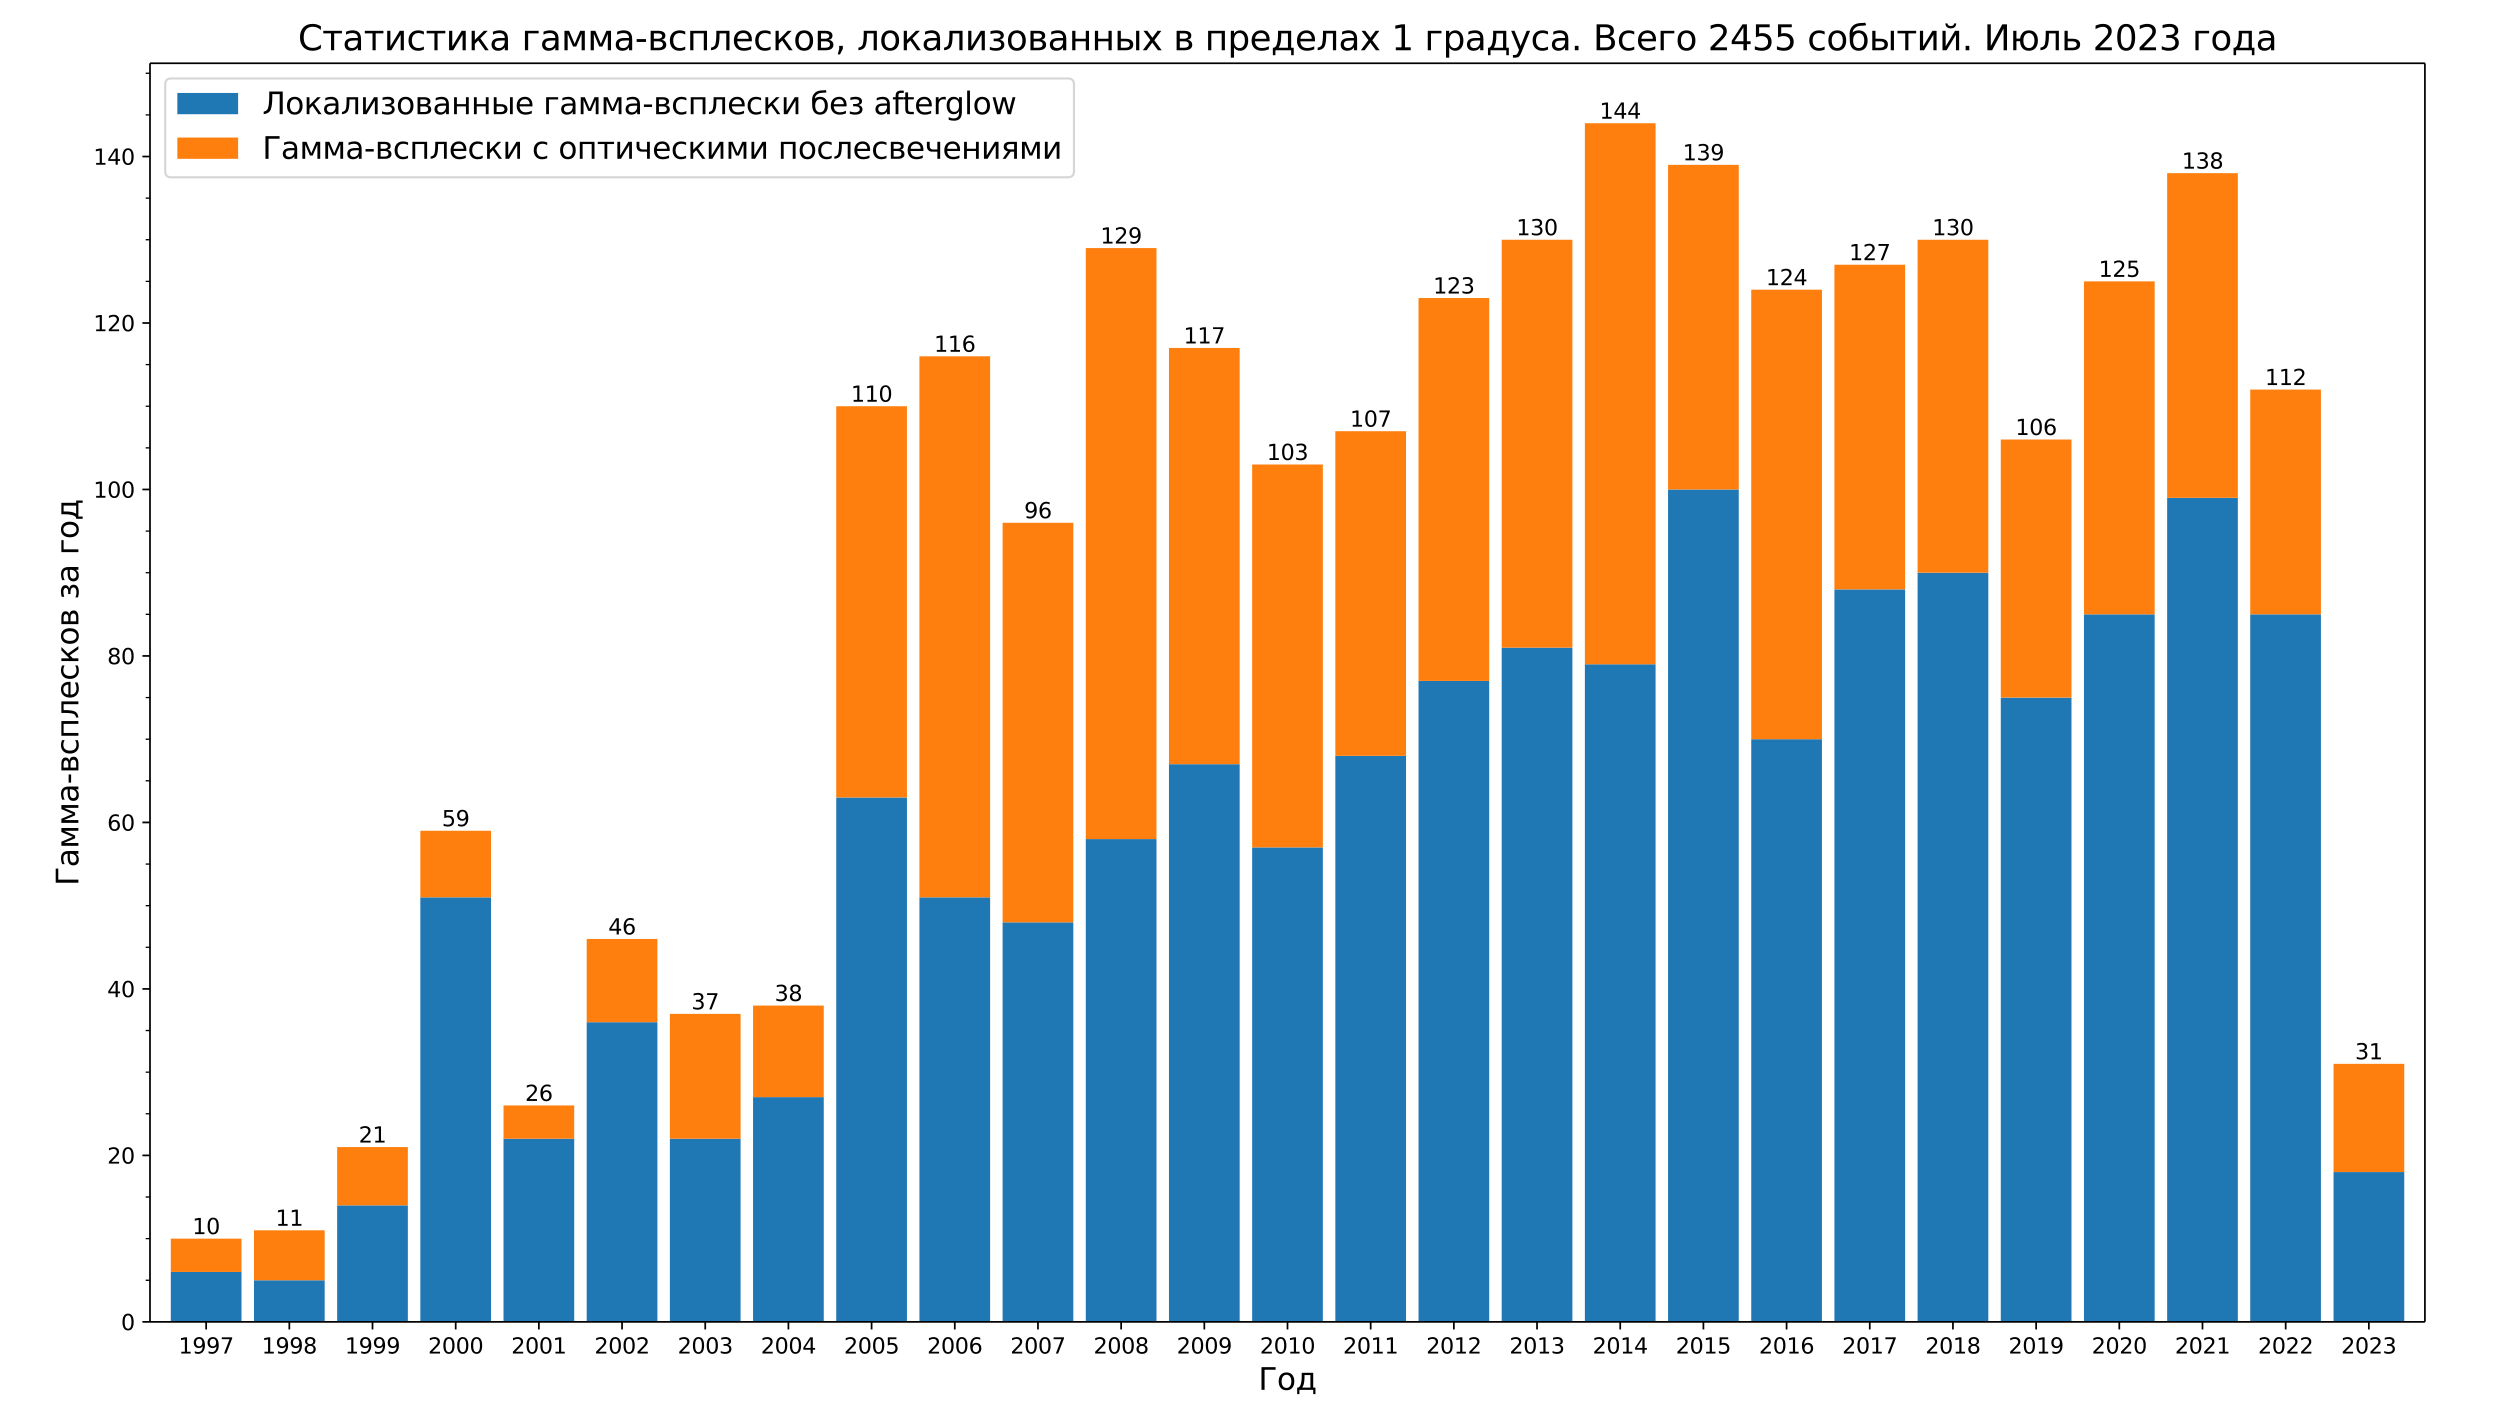 <?xml version="1.0" encoding="UTF-8"?>
<!DOCTYPE svg  PUBLIC '-//W3C//DTD SVG 1.1//EN'  'http://www.w3.org/Graphics/SVG/1.1/DTD/svg11.dtd'>
<svg width="1152pt" height="648pt" version="1.1" viewBox="0 0 1152 648" xmlns="http://www.w3.org/2000/svg" xmlns:xlink="http://www.w3.org/1999/xlink"><defs><style type="text/css">*{stroke-linejoin: round; stroke-linecap: butt}</style></defs><path d="m0 648h1152v-648h-1152z" fill="#fff"/><path d="m69.12 609.12h1048.3v-579.96h-1048.3z" fill="#fff"/><path d="m78.702 609.12h32.58v-23.014h-32.58z" clip-path="url(#a)" fill="#1f77b4"/><path d="m117.03 609.12h32.58v-19.179h-32.58z" clip-path="url(#a)" fill="#1f77b4"/><path d="m155.36 609.12h32.58v-53.7h-32.58z" clip-path="url(#a)" fill="#1f77b4"/><path d="m193.69 609.12h32.58v-195.62h-32.58z" clip-path="url(#a)" fill="#1f77b4"/><path d="m232.02 609.12h32.58v-84.386h-32.58z" clip-path="url(#a)" fill="#1f77b4"/><path d="m270.35 609.12h32.58v-138.09h-32.58z" clip-path="url(#a)" fill="#1f77b4"/><path d="m308.68 609.12h32.58v-84.386h-32.58z" clip-path="url(#a)" fill="#1f77b4"/><path d="m347.01 609.12h32.58v-103.56h-32.58z" clip-path="url(#a)" fill="#1f77b4"/><path d="m385.34 609.12h32.58v-241.65h-32.58z" clip-path="url(#a)" fill="#1f77b4"/><path d="m423.67 609.12h32.58v-195.62h-32.58z" clip-path="url(#a)" fill="#1f77b4"/><path d="m462 609.12h32.58v-184.11h-32.58z" clip-path="url(#a)" fill="#1f77b4"/><path d="m500.33 609.12h32.58v-222.47h-32.58z" clip-path="url(#a)" fill="#1f77b4"/><path d="m538.66 609.12h32.58v-256.99h-32.58z" clip-path="url(#a)" fill="#1f77b4"/><path d="m576.99 609.12h32.58v-218.64h-32.58z" clip-path="url(#a)" fill="#1f77b4"/><path d="m615.32 609.12h32.58v-260.83h-32.58z" clip-path="url(#a)" fill="#1f77b4"/><path d="m653.65 609.12h32.58v-295.35h-32.58z" clip-path="url(#a)" fill="#1f77b4"/><path d="m691.98 609.12h32.58v-310.69h-32.58z" clip-path="url(#a)" fill="#1f77b4"/><path d="m730.31 609.12h32.58v-303.02h-32.58z" clip-path="url(#a)" fill="#1f77b4"/><path d="m768.64 609.12h32.58v-383.57h-32.58z" clip-path="url(#a)" fill="#1f77b4"/><path d="m806.97 609.12h32.58v-268.5h-32.58z" clip-path="url(#a)" fill="#1f77b4"/><path d="m845.3 609.12h32.58v-337.54h-32.58z" clip-path="url(#a)" fill="#1f77b4"/><path d="m883.63 609.12h32.58v-345.21h-32.58z" clip-path="url(#a)" fill="#1f77b4"/><path d="m921.96 609.12h32.58v-287.68h-32.58z" clip-path="url(#a)" fill="#1f77b4"/><path d="m960.29 609.12h32.58v-326.04h-32.58z" clip-path="url(#a)" fill="#1f77b4"/><path d="m998.62 609.12h32.58v-379.74h-32.58z" clip-path="url(#a)" fill="#1f77b4"/><path d="m1036.9 609.12h32.58v-326.04h-32.58z" clip-path="url(#a)" fill="#1f77b4"/><path d="m1075.3 609.12h32.58v-69.043h-32.58z" clip-path="url(#a)" fill="#1f77b4"/><path d="m78.702 586.11h32.58v-15.343h-32.58z" clip-path="url(#a)" fill="#ff7f0e"/><path d="m117.03 589.94h32.58v-23.014h-32.58z" clip-path="url(#a)" fill="#ff7f0e"/><path d="m155.36 555.42h32.58v-26.85h-32.58z" clip-path="url(#a)" fill="#ff7f0e"/><path d="m193.69 413.5h32.58v-30.686h-32.58z" clip-path="url(#a)" fill="#ff7f0e"/><path d="m232.02 524.73h32.58v-15.343h-32.58z" clip-path="url(#a)" fill="#ff7f0e"/><path d="m270.35 471.03h32.58v-38.357h-32.58z" clip-path="url(#a)" fill="#ff7f0e"/><path d="m308.68 524.73h32.58v-57.536h-32.58z" clip-path="url(#a)" fill="#ff7f0e"/><path d="m347.01 505.56h32.58v-42.193h-32.58z" clip-path="url(#a)" fill="#ff7f0e"/><path d="m385.34 367.47h32.58v-180.28h-32.58z" clip-path="url(#a)" fill="#ff7f0e"/><path d="m423.67 413.5h32.58v-249.32h-32.58z" clip-path="url(#a)" fill="#ff7f0e"/><path d="m462 425.01h32.58v-184.11h-32.58z" clip-path="url(#a)" fill="#ff7f0e"/><path d="m500.33 386.65h32.58v-272.34h-32.58z" clip-path="url(#a)" fill="#ff7f0e"/><path d="m538.66 352.13h32.58v-191.79h-32.58z" clip-path="url(#a)" fill="#ff7f0e"/><path d="m576.99 390.48h32.58v-176.44h-32.58z" clip-path="url(#a)" fill="#ff7f0e"/><path d="m615.32 348.29h32.58v-149.59h-32.58z" clip-path="url(#a)" fill="#ff7f0e"/><path d="m653.65 313.77h32.58v-176.44h-32.58z" clip-path="url(#a)" fill="#ff7f0e"/><path d="m691.98 298.43h32.58v-187.95h-32.58z" clip-path="url(#a)" fill="#ff7f0e"/><path d="m730.31 306.1h32.58v-249.32h-32.58z" clip-path="url(#a)" fill="#ff7f0e"/><path d="m768.64 225.55h32.58v-149.59h-32.58z" clip-path="url(#a)" fill="#ff7f0e"/><path d="m806.97 340.62h32.58v-207.13h-32.58z" clip-path="url(#a)" fill="#ff7f0e"/><path d="m845.3 271.58h32.58v-149.59h-32.58z" clip-path="url(#a)" fill="#ff7f0e"/><path d="m883.63 263.91h32.58v-153.43h-32.58z" clip-path="url(#a)" fill="#ff7f0e"/><path d="m921.96 321.44h32.58v-118.91h-32.58z" clip-path="url(#a)" fill="#ff7f0e"/><path d="m960.29 283.08h32.58v-153.43h-32.58z" clip-path="url(#a)" fill="#ff7f0e"/><path d="m998.62 229.38h32.58v-149.59h-32.58z" clip-path="url(#a)" fill="#ff7f0e"/><path d="m1036.9 283.08h32.58v-103.56h-32.58z" clip-path="url(#a)" fill="#ff7f0e"/><path d="m1075.3 540.08h32.58v-49.864h-32.58z" clip-path="url(#a)" fill="#ff7f0e"/><defs><path id="e" d="m0 0v3.5" stroke="#000" stroke-width=".8"/></defs><use x="94.993" y="609.12" stroke="#000000" stroke-width=".8" xlink:href="#e"/><g transform="translate(82.268 623.72) scale(.1 -.1)"><defs><path id="c" transform="scale(.016)" d="m794 531h1031v3560l-1122-225v575l1116 225h631v-4135h1031v-531h-2687v531z"/><path id="k" transform="scale(.016)" d="m703 97v575q238-113 481-172 244-59 479-59 625 0 954 420 330 420 377 1277-181-269-460-413-278-144-615-144-700 0-1108 423-408 424-408 1159 0 718 425 1152 425 435 1131 435 810 0 1236-621 427-620 427-1801 0-1103-524-1761-523-658-1407-658-238 0-482 47-243 47-506 141zm1256 1978q425 0 673 290 249 291 249 798 0 503-249 795-248 292-673 292t-673-292-248-795q0-507 248-798 248-290 673-290z"/><path id="v" transform="scale(.016)" d="m525 4666h3e3v-269l-1694-4397h-659l1594 4134h-2241v532z"/></defs><use xlink:href="#c"/><use x="63.623" xlink:href="#k"/><use x="127.246" xlink:href="#k"/><use x="190.869" xlink:href="#v"/></g><use x="133.322" y="609.12" stroke="#000000" stroke-width=".8" xlink:href="#e"/><g transform="translate(120.6 623.72) scale(.1 -.1)"><defs><path id="x" transform="scale(.016)" d="m2034 2216q-450 0-708-241-257-241-257-662 0-422 257-663 258-241 708-241t709 242q260 243 260 662 0 421-258 662-257 241-711 241zm-631 268q-406 100-633 378-226 279-226 679 0 559 398 884 399 325 1092 325 697 0 1094-325t397-884q0-400-227-679-226-278-629-378 456-106 710-416 255-309 255-755 0-679-414-1042-414-362-1186-362-771 0-1186 362-414 363-414 1042 0 446 256 755 257 310 713 416zm-231 997q0-362 226-565 227-203 636-203 407 0 636 203 230 203 230 565 0 363-230 566-229 203-636 203-409 0-636-203-226-203-226-566z"/></defs><use xlink:href="#c"/><use x="63.623" xlink:href="#k"/><use x="127.246" xlink:href="#k"/><use x="190.869" xlink:href="#x"/></g><use x="171.652" y="609.12" stroke="#000000" stroke-width=".8" xlink:href="#e"/><g transform="translate(158.93 623.72) scale(.1 -.1)"><use xlink:href="#c"/><use x="63.623" xlink:href="#k"/><use x="127.246" xlink:href="#k"/><use x="190.869" xlink:href="#k"/></g><use x="209.982" y="609.12" stroke="#000000" stroke-width=".8" xlink:href="#e"/><g transform="translate(197.26 623.72) scale(.1 -.1)"><defs><path id="d" transform="scale(.016)" d="m1228 531h2203v-531h-2962v531q359 372 979 998 621 627 780 809 303 340 423 576 121 236 121 464 0 372-261 606-261 235-680 235-297 0-627-103-329-103-704-313v638q381 153 712 231 332 78 607 78 725 0 1156-363 431-362 431-968 0-288-108-546-107-257-392-607-78-91-497-524-418-433-1181-1211z"/><path id="b" transform="scale(.016)" d="m2034 4250q-487 0-733-480-245-479-245-1442 0-959 245-1439 246-480 733-480 491 0 736 480 246 480 246 1439 0 963-246 1442-245 480-736 480zm0 500q785 0 1199-621 414-620 414-1801 0-1178-414-1799-414-620-1199-620-784 0-1198 620-414 621-414 1799 0 1181 414 1801 414 621 1198 621z"/></defs><use xlink:href="#d"/><use x="63.623" xlink:href="#b"/><use x="127.246" xlink:href="#b"/><use x="190.869" xlink:href="#b"/></g><use x="248.312" y="609.12" stroke="#000000" stroke-width=".8" xlink:href="#e"/><g transform="translate(235.59 623.72) scale(.1 -.1)"><use xlink:href="#d"/><use x="63.623" xlink:href="#b"/><use x="127.246" xlink:href="#b"/><use x="190.869" xlink:href="#c"/></g><use x="286.642" y="609.12" stroke="#000000" stroke-width=".8" xlink:href="#e"/><g transform="translate(273.92 623.72) scale(.1 -.1)"><use xlink:href="#d"/><use x="63.623" xlink:href="#b"/><use x="127.246" xlink:href="#b"/><use x="190.869" xlink:href="#d"/></g><use x="324.971" y="609.12" stroke="#000000" stroke-width=".8" xlink:href="#e"/><g transform="translate(312.25 623.72) scale(.1 -.1)"><defs><path id="l" transform="scale(.016)" d="m2597 2516q453-97 707-404 255-306 255-756 0-690-475-1069-475-378-1350-378-293 0-604 58t-642 174v609q262-153 574-231 313-78 654-78 593 0 904 234t311 681q0 413-289 645-289 233-804 233h-544v519h569q465 0 712 186t247 536q0 359-255 551-254 193-729 193-260 0-557-57-297-56-653-174v562q360 100 674 150t592 50q719 0 1137-327 419-326 419-882 0-388-222-655t-631-370z"/></defs><use xlink:href="#d"/><use x="63.623" xlink:href="#b"/><use x="127.246" xlink:href="#b"/><use x="190.869" xlink:href="#l"/></g><use x="363.301" y="609.12" stroke="#000000" stroke-width=".8" xlink:href="#e"/><g transform="translate(350.58 623.72) scale(.1 -.1)"><defs><path id="q" transform="scale(.016)" d="m2419 4116-1594-2491h1594v2491zm-166 550h794v-3041h666v-525h-666v-1100h-628v1100h-2106v609l1940 2957z"/></defs><use xlink:href="#d"/><use x="63.623" xlink:href="#b"/><use x="127.246" xlink:href="#b"/><use x="190.869" xlink:href="#q"/></g><use x="401.631" y="609.12" stroke="#000000" stroke-width=".8" xlink:href="#e"/><g transform="translate(388.91 623.72) scale(.1 -.1)"><defs><path id="y" transform="scale(.016)" d="m691 4666h2478v-532h-1900v-1143q137 47 274 70 138 23 276 23 781 0 1237-428 457-428 457-1159 0-753-469-1171-469-417-1322-417-294 0-599 50-304 50-629 150v635q281-153 581-228t634-75q541 0 856 284 316 284 316 772 0 487-316 771-315 285-856 285-253 0-505-56-251-56-513-175v2344z"/></defs><use xlink:href="#d"/><use x="63.623" xlink:href="#b"/><use x="127.246" xlink:href="#b"/><use x="190.869" xlink:href="#y"/></g><use x="439.961" y="609.12" stroke="#000000" stroke-width=".8" xlink:href="#e"/><g transform="translate(427.24 623.72) scale(.1 -.1)"><defs><path id="t" transform="scale(.016)" d="m2113 2584q-425 0-674-291-248-290-248-796 0-503 248-796 249-292 674-292t673 292q248 293 248 796 0 506-248 796-248 291-673 291zm1253 1979v-575q-238 112-480 171-242 60-480 60-625 0-955-422-329-422-376-1275 184 272 462 417 279 145 613 145 703 0 1111-427 408-426 408-1160 0-719-425-1154-425-434-1131-434-810 0-1238 620-428 621-428 1799 0 1106 525 1764t1409 658q238 0 480-47t505-140z"/></defs><use xlink:href="#d"/><use x="63.623" xlink:href="#b"/><use x="127.246" xlink:href="#b"/><use x="190.869" xlink:href="#t"/></g><use x="478.291" y="609.12" stroke="#000000" stroke-width=".8" xlink:href="#e"/><g transform="translate(465.57 623.72) scale(.1 -.1)"><use xlink:href="#d"/><use x="63.623" xlink:href="#b"/><use x="127.246" xlink:href="#b"/><use x="190.869" xlink:href="#v"/></g><use x="516.62" y="609.12" stroke="#000000" stroke-width=".8" xlink:href="#e"/><g transform="translate(503.9 623.72) scale(.1 -.1)"><use xlink:href="#d"/><use x="63.623" xlink:href="#b"/><use x="127.246" xlink:href="#b"/><use x="190.869" xlink:href="#x"/></g><use x="554.95" y="609.12" stroke="#000000" stroke-width=".8" xlink:href="#e"/><g transform="translate(542.23 623.72) scale(.1 -.1)"><use xlink:href="#d"/><use x="63.623" xlink:href="#b"/><use x="127.246" xlink:href="#b"/><use x="190.869" xlink:href="#k"/></g><use x="593.28" y="609.12" stroke="#000000" stroke-width=".8" xlink:href="#e"/><g transform="translate(580.56 623.72) scale(.1 -.1)"><use xlink:href="#d"/><use x="63.623" xlink:href="#b"/><use x="127.246" xlink:href="#c"/><use x="190.869" xlink:href="#b"/></g><use x="631.61" y="609.12" stroke="#000000" stroke-width=".8" xlink:href="#e"/><g transform="translate(618.88 623.72) scale(.1 -.1)"><use xlink:href="#d"/><use x="63.623" xlink:href="#b"/><use x="127.246" xlink:href="#c"/><use x="190.869" xlink:href="#c"/></g><use x="669.94" y="609.12" stroke="#000000" stroke-width=".8" xlink:href="#e"/><g transform="translate(657.21 623.72) scale(.1 -.1)"><use xlink:href="#d"/><use x="63.623" xlink:href="#b"/><use x="127.246" xlink:href="#c"/><use x="190.869" xlink:href="#d"/></g><use x="708.269" y="609.12" stroke="#000000" stroke-width=".8" xlink:href="#e"/><g transform="translate(695.54 623.72) scale(.1 -.1)"><use xlink:href="#d"/><use x="63.623" xlink:href="#b"/><use x="127.246" xlink:href="#c"/><use x="190.869" xlink:href="#l"/></g><use x="746.599" y="609.12" stroke="#000000" stroke-width=".8" xlink:href="#e"/><g transform="translate(733.87 623.72) scale(.1 -.1)"><use xlink:href="#d"/><use x="63.623" xlink:href="#b"/><use x="127.246" xlink:href="#c"/><use x="190.869" xlink:href="#q"/></g><use x="784.929" y="609.12" stroke="#000000" stroke-width=".8" xlink:href="#e"/><g transform="translate(772.2 623.72) scale(.1 -.1)"><use xlink:href="#d"/><use x="63.623" xlink:href="#b"/><use x="127.246" xlink:href="#c"/><use x="190.869" xlink:href="#y"/></g><use x="823.259" y="609.12" stroke="#000000" stroke-width=".8" xlink:href="#e"/><g transform="translate(810.53 623.72) scale(.1 -.1)"><use xlink:href="#d"/><use x="63.623" xlink:href="#b"/><use x="127.246" xlink:href="#c"/><use x="190.869" xlink:href="#t"/></g><use x="861.589" y="609.12" stroke="#000000" stroke-width=".8" xlink:href="#e"/><g transform="translate(848.86 623.72) scale(.1 -.1)"><use xlink:href="#d"/><use x="63.623" xlink:href="#b"/><use x="127.246" xlink:href="#c"/><use x="190.869" xlink:href="#v"/></g><use x="899.918" y="609.12" stroke="#000000" stroke-width=".8" xlink:href="#e"/><g transform="translate(887.19 623.72) scale(.1 -.1)"><use xlink:href="#d"/><use x="63.623" xlink:href="#b"/><use x="127.246" xlink:href="#c"/><use x="190.869" xlink:href="#x"/></g><use x="938.248" y="609.12" stroke="#000000" stroke-width=".8" xlink:href="#e"/><g transform="translate(925.52 623.72) scale(.1 -.1)"><use xlink:href="#d"/><use x="63.623" xlink:href="#b"/><use x="127.246" xlink:href="#c"/><use x="190.869" xlink:href="#k"/></g><use x="976.578" y="609.12" stroke="#000000" stroke-width=".8" xlink:href="#e"/><g transform="translate(963.85 623.72) scale(.1 -.1)"><use xlink:href="#d"/><use x="63.623" xlink:href="#b"/><use x="127.246" xlink:href="#d"/><use x="190.869" xlink:href="#b"/></g><use x="1014.908" y="609.12" stroke="#000000" stroke-width=".8" xlink:href="#e"/><g transform="translate(1002.2 623.72) scale(.1 -.1)"><use xlink:href="#d"/><use x="63.623" xlink:href="#b"/><use x="127.246" xlink:href="#d"/><use x="190.869" xlink:href="#c"/></g><use x="1053.238" y="609.12" stroke="#000000" stroke-width=".8" xlink:href="#e"/><g transform="translate(1040.5 623.72) scale(.1 -.1)"><use xlink:href="#d"/><use x="63.623" xlink:href="#b"/><use x="127.246" xlink:href="#d"/><use x="190.869" xlink:href="#d"/></g><use x="1091.567" y="609.12" stroke="#000000" stroke-width=".8" xlink:href="#e"/><g transform="translate(1078.8 623.72) scale(.1 -.1)"><use xlink:href="#d"/><use x="63.623" xlink:href="#b"/><use x="127.246" xlink:href="#d"/><use x="190.869" xlink:href="#l"/></g><g transform="translate(579.89 640.44) scale(.14 -.14)"><defs><path id="af" transform="scale(.016)" d="m628 0v4666h2903v-532h-2272v-4134h-631z"/><path id="i" transform="scale(.016)" d="m1959 3097q-462 0-731-361t-269-989 267-989q268-361 733-361 460 0 728 362 269 363 269 988 0 622-269 986-268 364-728 364zm0 487q750 0 1178-488 429-487 429-1349 0-859-429-1349-428-489-1178-489-753 0-1180 489-426 490-426 1349 0 862 426 1349 427 488 1180 488z"/><path id="ab" transform="scale(.016)" d="m1384 459h1669v2582h-1209v-438q0-1287-369-1975l-91-169zm-834 0q284 125 409 391 307 659 307 1988v662h2365v-3041h460v-1343h-460v884h-2837v-884h-460v1343h216z"/></defs><use xlink:href="#af"/><use x="60.986" xlink:href="#i"/><use x="122.168" xlink:href="#ab"/></g><defs><path id="r" d="m0 0h-3.5" stroke="#000" stroke-width=".8"/></defs><use x="69.12" y="609.12" stroke="#000000" stroke-width=".8" xlink:href="#r"/><g transform="translate(55.758 612.92) scale(.1 -.1)"><use xlink:href="#b"/></g><use x="69.12" y="532.406" stroke="#000000" stroke-width=".8" xlink:href="#r"/><g transform="translate(49.395 536.2) scale(.1 -.1)"><use xlink:href="#d"/><use x="63.623" xlink:href="#b"/></g><use x="69.12" y="455.691" stroke="#000000" stroke-width=".8" xlink:href="#r"/><g transform="translate(49.395 459.49) scale(.1 -.1)"><use xlink:href="#q"/><use x="63.623" xlink:href="#b"/></g><use x="69.12" y="378.977" stroke="#000000" stroke-width=".8" xlink:href="#r"/><g transform="translate(49.395 382.78) scale(.1 -.1)"><use xlink:href="#t"/><use x="63.623" xlink:href="#b"/></g><use x="69.12" y="302.263" stroke="#000000" stroke-width=".8" xlink:href="#r"/><g transform="translate(49.395 306.06) scale(.1 -.1)"><use xlink:href="#x"/><use x="63.623" xlink:href="#b"/></g><use x="69.12" y="225.549" stroke="#000000" stroke-width=".8" xlink:href="#r"/><g transform="translate(43.032 229.35) scale(.1 -.1)"><use xlink:href="#c"/><use x="63.623" xlink:href="#b"/><use x="127.246" xlink:href="#b"/></g><use x="69.12" y="148.834" stroke="#000000" stroke-width=".8" xlink:href="#r"/><g transform="translate(43.032 152.63) scale(.1 -.1)"><use xlink:href="#c"/><use x="63.623" xlink:href="#d"/><use x="127.246" xlink:href="#b"/></g><use x="69.12" y="72.12" stroke="#000000" stroke-width=".8" xlink:href="#r"/><g transform="translate(43.032 75.919) scale(.1 -.1)"><use xlink:href="#c"/><use x="63.623" xlink:href="#q"/><use x="127.246" xlink:href="#b"/></g><defs><path id="f" d="m0 0h-2" stroke="#000" stroke-width=".6"/></defs><use x="69.12" y="589.941" stroke="#000000" stroke-width=".6" xlink:href="#f"/><use x="69.12" y="570.763" stroke="#000000" stroke-width=".6" xlink:href="#f"/><use x="69.12" y="551.584" stroke="#000000" stroke-width=".6" xlink:href="#f"/><use x="69.12" y="513.227" stroke="#000000" stroke-width=".6" xlink:href="#f"/><use x="69.12" y="494.049" stroke="#000000" stroke-width=".6" xlink:href="#f"/><use x="69.12" y="474.87" stroke="#000000" stroke-width=".6" xlink:href="#f"/><use x="69.12" y="436.513" stroke="#000000" stroke-width=".6" xlink:href="#f"/><use x="69.12" y="417.334" stroke="#000000" stroke-width=".6" xlink:href="#f"/><use x="69.12" y="398.156" stroke="#000000" stroke-width=".6" xlink:href="#f"/><use x="69.12" y="359.799" stroke="#000000" stroke-width=".6" xlink:href="#f"/><use x="69.12" y="340.62" stroke="#000000" stroke-width=".6" xlink:href="#f"/><use x="69.12" y="321.441" stroke="#000000" stroke-width=".6" xlink:href="#f"/><use x="69.12" y="283.084" stroke="#000000" stroke-width=".6" xlink:href="#f"/><use x="69.12" y="263.906" stroke="#000000" stroke-width=".6" xlink:href="#f"/><use x="69.12" y="244.727" stroke="#000000" stroke-width=".6" xlink:href="#f"/><use x="69.12" y="206.37" stroke="#000000" stroke-width=".6" xlink:href="#f"/><use x="69.12" y="187.191" stroke="#000000" stroke-width=".6" xlink:href="#f"/><use x="69.12" y="168.013" stroke="#000000" stroke-width=".6" xlink:href="#f"/><use x="69.12" y="129.656" stroke="#000000" stroke-width=".6" xlink:href="#f"/><use x="69.12" y="110.477" stroke="#000000" stroke-width=".6" xlink:href="#f"/><use x="69.12" y="91.299" stroke="#000000" stroke-width=".6" xlink:href="#f"/><use x="69.12" y="52.941" stroke="#000000" stroke-width=".6" xlink:href="#f"/><use x="69.12" y="33.763" stroke="#000000" stroke-width=".6" xlink:href="#f"/><g transform="translate(36.121 408.16) rotate(-90) scale(.14 -.14)"><defs><path id="g" transform="scale(.016)" d="m2194 1759q-697 0-966-159t-269-544q0-306 202-486 202-179 548-179 479 0 768 339t289 901v128h-572zm1147 238v-1997h-575v531q-197-318-491-470t-719-152q-537 0-855 302-317 302-317 808 0 590 395 890 396 300 1180 300h807v57q0 397-261 614t-733 217q-300 0-585-72-284-72-546-216v532q315 122 612 182 297 61 578 61 760 0 1135-394 375-393 375-1193z"/><path id="n" transform="scale(.016)" d="m581 3500h841l994-2344 997 2344h834v-3500h-578v2950l-966-2278h-575l-969 2278v-2950h-578v3500z"/><path id="ad" transform="scale(.016)" d="m313 2009h1684v-512h-1684v512z"/><path id="p" transform="scale(.016)" d="m1156 1613v-1154h819q394 0 600 148 206 149 206 431 0 281-206 428t-600 147h-819zm0 1428v-969h757q325 0 531 129 206 130 206 362 0 231-206 354-206 124-531 124h-757zm-575 459h1369q616 0 947-225t331-641q0-321-169-511-168-189-500-235 397-75 616-313 219-237 219-594 0-468-361-725-361-256-1030-256h-1422v3500z"/><path id="h" transform="scale(.016)" d="m3122 3366v-538q-244 135-489 202t-495 67q-560 0-870-355-309-354-309-995t309-996q310-354 870-354 250 0 495 67t489 202v-532q-241-112-499-168-257-57-548-57-791 0-1257 497-465 497-465 1341 0 856 470 1346 471 491 1290 491 265 0 518-55 253-54 491-163z"/><path id="u" transform="scale(.016)" d="m3603 3500v-3500h-578v3041h-1866v-3041h-578v3500h3022z"/><path id="o" transform="scale(.016)" d="m238 0v478q568 88 743 481 213 554 213 1969v572h2365v-3500h-575v3041h-1215v-347q0-1350-275-1956-294-647-1256-738z"/><path id="j" transform="scale(.016)" d="m3597 1894v-281h-2644q38-594 358-905t892-311q331 0 642 81t618 244v-544q-310-131-635-200t-659-69q-838 0-1327 487-489 488-489 1320 0 859 464 1363 464 505 1252 505 706 0 1117-455 411-454 411-1235zm-575 169q-6 471-264 752-258 282-683 282-481 0-770-272t-333-766l2050 4z"/><path id="s" transform="scale(.016)" d="m581 3500h572v-1644l1622 1644h706l-1337-1353 1509-2147h-644l-1240 1766-616-625v-1141h-572v3500z"/><path id="ac" transform="scale(.016)" d="m2206 1888q388-75 603-304 216-228 216-565 0-541-403-826-403-284-1147-284-250 0-514 44t-545 131v535q222-116 487-174 266-57 556-57 472 0 736 175t264 456q0 275-234 442t-662 167h-463v475h484q363 0 574 139t211 358q0 200-218 344-217 144-588 144-222 0-474-41-251-41-555-131v522q307 75 572 112 266 38 503 38 613 0 967-246 355-245 355-686 0-290-188-492-187-201-537-276z"/><path id="w" transform="scale(.016)" d="m581 0v3500h2469v-459h-1891v-3041h-578z"/></defs><use xlink:href="#af"/><use x="60.986" xlink:href="#g"/><use x="122.266" xlink:href="#n"/><use x="197.705" xlink:href="#n"/><use x="273.145" xlink:href="#g"/><use x="334.424" xlink:href="#ad"/><use x="370.508" xlink:href="#p"/><use x="429.443" xlink:href="#h"/><use x="484.424" xlink:href="#u"/><use x="549.805" xlink:href="#o"/><use x="613.721" xlink:href="#j"/><use x="675.244" xlink:href="#h"/><use x="730.225" xlink:href="#s"/><use x="790.625" xlink:href="#i"/><use x="851.807" xlink:href="#p"/><use x="910.742" xlink:href="#DejaVuSans-20"/><use x="942.529" xlink:href="#ac"/><use x="995.703" xlink:href="#g"/><use x="1056.982" xlink:href="#DejaVuSans-20"/><use x="1088.77" xlink:href="#w"/><use x="1141.309" xlink:href="#i"/><use x="1202.49" xlink:href="#ab"/></g><path d="m69.12 609.12v-579.96" fill="none" stroke="#000" stroke-linecap="square" stroke-width=".8"/><path d="m1117.4 609.12v-579.96" fill="none" stroke="#000" stroke-linecap="square" stroke-width=".8"/><path d="m69.12 609.12h1048.3" fill="none" stroke="#000" stroke-linecap="square" stroke-width=".8"/><path d="m69.12 29.16h1048.3" fill="none" stroke="#000" stroke-linecap="square" stroke-width=".8"/><g transform="translate(88.63 568.68) scale(.1 -.1)"><use xlink:href="#c"/><use x="63.623" xlink:href="#b"/></g><g transform="translate(126.96 564.85) scale(.1 -.1)"><use xlink:href="#c"/><use x="63.623" xlink:href="#c"/></g><g transform="translate(165.29 526.49) scale(.1 -.1)"><use xlink:href="#d"/><use x="63.623" xlink:href="#c"/></g><g transform="translate(203.62 380.73) scale(.1 -.1)"><use xlink:href="#y"/><use x="63.623" xlink:href="#k"/></g><g transform="translate(241.95 507.31) scale(.1 -.1)"><use xlink:href="#d"/><use x="63.623" xlink:href="#t"/></g><g transform="translate(280.28 430.6) scale(.1 -.1)"><use xlink:href="#q"/><use x="63.623" xlink:href="#t"/></g><g transform="translate(318.61 465.12) scale(.1 -.1)"><use xlink:href="#l"/><use x="63.623" xlink:href="#v"/></g><g transform="translate(356.94 461.28) scale(.1 -.1)"><use xlink:href="#l"/><use x="63.623" xlink:href="#x"/></g><g transform="translate(392.09 185.11) scale(.1 -.1)"><use xlink:href="#c"/><use x="63.623" xlink:href="#c"/><use x="127.246" xlink:href="#b"/></g><g transform="translate(430.42 162.1) scale(.1 -.1)"><use xlink:href="#c"/><use x="63.623" xlink:href="#c"/><use x="127.246" xlink:href="#t"/></g><g transform="translate(471.93 238.81) scale(.1 -.1)"><use xlink:href="#k"/><use x="63.623" xlink:href="#t"/></g><g transform="translate(507.08 112.23) scale(.1 -.1)"><use xlink:href="#c"/><use x="63.623" xlink:href="#d"/><use x="127.246" xlink:href="#k"/></g><g transform="translate(545.41 158.26) scale(.1 -.1)"><use xlink:href="#c"/><use x="63.623" xlink:href="#c"/><use x="127.246" xlink:href="#v"/></g><g transform="translate(583.74 211.96) scale(.1 -.1)"><use xlink:href="#c"/><use x="63.623" xlink:href="#b"/><use x="127.246" xlink:href="#l"/></g><g transform="translate(622.07 196.62) scale(.1 -.1)"><use xlink:href="#c"/><use x="63.623" xlink:href="#b"/><use x="127.246" xlink:href="#v"/></g><g transform="translate(660.4 135.25) scale(.1 -.1)"><use xlink:href="#c"/><use x="63.623" xlink:href="#d"/><use x="127.246" xlink:href="#l"/></g><g transform="translate(698.73 108.4) scale(.1 -.1)"><use xlink:href="#c"/><use x="63.623" xlink:href="#l"/><use x="127.246" xlink:href="#b"/></g><g transform="translate(737.06 54.697) scale(.1 -.1)"><use xlink:href="#c"/><use x="63.623" xlink:href="#q"/><use x="127.246" xlink:href="#q"/></g><g transform="translate(775.39 73.876) scale(.1 -.1)"><use xlink:href="#c"/><use x="63.623" xlink:href="#l"/><use x="127.246" xlink:href="#k"/></g><g transform="translate(813.72 131.41) scale(.1 -.1)"><use xlink:href="#c"/><use x="63.623" xlink:href="#d"/><use x="127.246" xlink:href="#q"/></g><g transform="translate(852.04 119.9) scale(.1 -.1)"><use xlink:href="#c"/><use x="63.623" xlink:href="#d"/><use x="127.246" xlink:href="#v"/></g><g transform="translate(890.37 108.4) scale(.1 -.1)"><use xlink:href="#c"/><use x="63.623" xlink:href="#l"/><use x="127.246" xlink:href="#b"/></g><g transform="translate(928.7 200.45) scale(.1 -.1)"><use xlink:href="#c"/><use x="63.623" xlink:href="#b"/><use x="127.246" xlink:href="#t"/></g><g transform="translate(967.03 127.58) scale(.1 -.1)"><use xlink:href="#c"/><use x="63.623" xlink:href="#d"/><use x="127.246" xlink:href="#y"/></g><g transform="translate(1005.4 77.712) scale(.1 -.1)"><use xlink:href="#c"/><use x="63.623" xlink:href="#l"/><use x="127.246" xlink:href="#x"/></g><g transform="translate(1043.7 177.44) scale(.1 -.1)"><use xlink:href="#c"/><use x="63.623" xlink:href="#c"/><use x="127.246" xlink:href="#d"/></g><g transform="translate(1085.2 488.13) scale(.1 -.1)"><use xlink:href="#l"/><use x="63.623" xlink:href="#c"/></g><g transform="translate(137.32 23.16) scale(.16 -.16)"><defs><path id="az" transform="scale(.016)" d="m4122 4306v-665q-319 297-680 443-361 147-767 147-800 0-1225-489t-425-1414q0-922 425-1411t1225-489q406 0 767 147t680 444v-660q-331-225-702-338-370-112-782-112-1060 0-1670 648-609 649-609 1771 0 1125 609 1773 610 649 1670 649 418 0 788-111 371-111 696-333z"/><path id="z" transform="scale(.016)" d="m188 3500h3353v-459h-1394v-3041h-566v3041h-1393v459z"/><path id="m" transform="scale(.016)" d="m3578 3500v-3500h-572v2809l-1687-2809h-738v3500h572v-2803l1685 2803h740z"/><path id="bd" transform="scale(.016)" d="m750 794h659v-538l-512-1e3h-403l256 1e3v538z"/><path id="aa" transform="scale(.016)" d="m581 3500h578v-1428h1866v1428h578v-3500h-578v1613h-1866v-1613h-578v3500z"/><path id="ae" transform="scale(.016)" d="m3907 3500h575v-3500h-575v3500zm288 84zm-1414-2546q0 281-205 428-204 147-598 147h-819v-1154h819q394 0 598 148 205 149 205 431zm-2200 2462h578v-1428h844q669 0 1030-255 361-254 361-779t-361-782q-361-256-1030-256h-1422v3500z"/><path id="ah" transform="scale(.016)" d="m3513 3500-1266-1703 1331-1797h-678l-1019 1375-1018-1375h-679l1360 1831-1244 1669h678l928-1247 928 1247h679z"/><path id="ai" transform="scale(.016)" d="m1159 525v-1856h-578v4831h578v-531q182 312 458 463 277 152 661 152 638 0 1036-506 399-506 399-1331t-399-1332q-398-506-1036-506-384 0-661 152-276 152-458 464zm1957 1222q0 634-261 995t-717 361q-457 0-718-361t-261-995 261-995 718-361q456 0 717 361t261 995z"/><path id="ax" transform="scale(.016)" d="m2059-325q-243-625-475-815-231-191-618-191h-460v481h338q237 0 368 113 132 112 291 531l103 262-1415 3444h609l1094-2737 1094 2737h609l-1538-3825z"/><path id="ak" transform="scale(.016)" d="m684 794h660v-794h-660v794z"/><path id="bc" transform="scale(.016)" d="m1259 2228v-1709h1013q509 0 754 211 246 211 246 645 0 438-246 645-245 208-754 208h-1013zm0 1919v-1406h935q462 0 688 173 227 174 227 530 0 353-227 528-226 175-688 175h-935zm-631 519h1613q722 0 1112-300 391-300 391-853 0-429-200-682t-588-315q466-100 724-418 258-317 258-792 0-625-425-966-425-340-1210-340h-1675v4666z"/><path id="aj" transform="scale(.016)" d="m1991 3584q750 0 1178-488 428-487 428-1349 0-859-428-1349-428-489-1178-489-753 0-1169 475t-438 1363l-18 716q-16 371-16 500 0 500 181 868 285 578 777 828t1317 257q381 3 550 56l159-456q-153-63-293-66l-782-53q-393-28-631-166-622-365-681-843l-22-175q406 371 1066 371zm0-487q-463 0-732-361-268-361-268-989t267-989 733-361q459 0 728 362 269 363 269 988 0 622-269 986t-728 364z"/><path id="ay" transform="scale(.016)" d="m3578 3500v-3500h-572v2809l-1687-2809h-738v3500h572v-2803l1685 2803h740zm-2476 1333h369q34-234 185-352 152-117 424-117 269 0 419 116t190 353h369q-31-447-278-672t-700-225-700 225-278 672z"/><path id="bb" transform="scale(.016)" d="m4159 4666v-4666h-612v3903l-2069-3903h-850v4666h613v-3903l2068 3903h850z"/><path id="av" transform="scale(.016)" d="m3431 3097q-462 0-731-361t-269-989 267-989q268-361 733-361 460 0 728 362 269 363 269 988 0 622-269 986-268 364-728 364zm-1587-994q59 594 448 1037 389 444 1139 444t1178-488q429-487 429-1349 0-859-429-1349-428-489-1178-489-753 0-1164 472t-439 1247h-650v-1628h-575v3500h575v-1397h666z"/><path id="aw" transform="scale(.016)" d="m2781 1038q0 281-205 428-204 147-598 147h-819v-1154h819q394 0 598 148 205 149 205 431zm-2200 2462h578v-1428h844q669 0 1030-255 361-254 361-779t-361-782q-361-256-1030-256h-1422v3500z"/></defs><use xlink:href="#az"/><use x="69.824" xlink:href="#z"/><use x="128.076" xlink:href="#g"/><use x="189.355" xlink:href="#z"/><use x="247.607" xlink:href="#m"/><use x="312.598" xlink:href="#h"/><use x="367.578" xlink:href="#z"/><use x="425.83" xlink:href="#m"/><use x="490.82" xlink:href="#s"/><use x="551.221" xlink:href="#g"/><use x="612.5" xlink:href="#DejaVuSans-20"/><use x="644.287" xlink:href="#w"/><use x="696.826" xlink:href="#g"/><use x="758.105" xlink:href="#n"/><use x="833.545" xlink:href="#n"/><use x="908.984" xlink:href="#g"/><use x="970.264" xlink:href="#ad"/><use x="1006.348" xlink:href="#p"/><use x="1065.283" xlink:href="#h"/><use x="1120.264" xlink:href="#u"/><use x="1185.645" xlink:href="#o"/><use x="1249.561" xlink:href="#j"/><use x="1311.084" xlink:href="#h"/><use x="1366.064" xlink:href="#s"/><use x="1426.465" xlink:href="#i"/><use x="1487.646" xlink:href="#p"/><use x="1546.582" xlink:href="#bd"/><use x="1578.369" xlink:href="#DejaVuSans-20"/><use x="1610.156" xlink:href="#o"/><use x="1674.072" xlink:href="#i"/><use x="1735.254" xlink:href="#s"/><use x="1795.654" xlink:href="#g"/><use x="1856.934" xlink:href="#o"/><use x="1920.85" xlink:href="#m"/><use x="1985.84" xlink:href="#ac"/><use x="2039.014" xlink:href="#i"/><use x="2100.195" xlink:href="#p"/><use x="2159.131" xlink:href="#g"/><use x="2220.41" xlink:href="#aa"/><use x="2285.791" xlink:href="#aa"/><use x="2351.172" xlink:href="#ae"/><use x="2430.127" xlink:href="#ah"/><use x="2489.307" xlink:href="#DejaVuSans-20"/><use x="2521.094" xlink:href="#p"/><use x="2580.029" xlink:href="#DejaVuSans-20"/><use x="2611.816" xlink:href="#u"/><use x="2677.197" xlink:href="#ai"/><use x="2740.674" xlink:href="#j"/><use x="2802.197" xlink:href="#ab"/><use x="2871.338" xlink:href="#j"/><use x="2932.861" xlink:href="#o"/><use x="2996.777" xlink:href="#g"/><use x="3058.057" xlink:href="#ah"/><use x="3117.236" xlink:href="#DejaVuSans-20"/><use x="3149.023" xlink:href="#c"/><use x="3212.646" xlink:href="#DejaVuSans-20"/><use x="3244.434" xlink:href="#w"/><use x="3296.973" xlink:href="#ai"/><use x="3360.449" xlink:href="#g"/><use x="3421.729" xlink:href="#ab"/><use x="3490.869" xlink:href="#ax"/><use x="3550.049" xlink:href="#h"/><use x="3605.029" xlink:href="#g"/><use x="3666.309" xlink:href="#ak"/><use x="3698.096" xlink:href="#DejaVuSans-20"/><use x="3729.883" xlink:href="#bc"/><use x="3798.486" xlink:href="#h"/><use x="3853.467" xlink:href="#j"/><use x="3914.99" xlink:href="#w"/><use x="3967.529" xlink:href="#i"/><use x="4028.711" xlink:href="#DejaVuSans-20"/><use x="4060.498" xlink:href="#d"/><use x="4124.121" xlink:href="#q"/><use x="4187.744" xlink:href="#y"/><use x="4251.367" xlink:href="#y"/><use x="4314.99" xlink:href="#DejaVuSans-20"/><use x="4346.777" xlink:href="#h"/><use x="4401.758" xlink:href="#i"/><use x="4462.939" xlink:href="#aj"/><use x="4524.609" xlink:href="#ae"/><use x="4603.564" xlink:href="#z"/><use x="4661.816" xlink:href="#m"/><use x="4726.807" xlink:href="#ay"/><use x="4791.797" xlink:href="#ak"/><use x="4823.584" xlink:href="#DejaVuSans-20"/><use x="4855.371" xlink:href="#bb"/><use x="4930.176" xlink:href="#av"/><use x="5014.355" xlink:href="#o"/><use x="5078.271" xlink:href="#aw"/><use x="5137.207" xlink:href="#DejaVuSans-20"/><use x="5168.994" xlink:href="#d"/><use x="5232.617" xlink:href="#b"/><use x="5296.24" xlink:href="#d"/><use x="5359.863" xlink:href="#l"/><use x="5423.486" xlink:href="#DejaVuSans-20"/><use x="5455.273" xlink:href="#w"/><use x="5507.812" xlink:href="#i"/><use x="5568.994" xlink:href="#ab"/><use x="5638.135" xlink:href="#g"/></g><path d="m78.92 81.697h413.16q2.8 0 2.8-2.8v-39.937q0-2.8-2.8-2.8h-413.16q-2.8 0-2.8 2.8v39.937q0 2.8 2.8 2.8z" fill="#fff" opacity=".8" stroke="#ccc"/><path d="m81.72 52.636h28v-9.8h-28z" fill="#1f77b4"/><g transform="translate(120.92 52.636) scale(.14 -.14)"><defs><path id="ba" transform="scale(.016)" d="m263 0v531q678 147 871 660 272 806 272 2681v794h2775v-4666h-631v4134h-1516v-575q0-1768-318-2593-307-791-1453-966z"/><path id="at" transform="scale(.016)" d="m2194 1759q-697 0-966-159t-269-544q0-306 202-486 202-179 548-179 479 0 768 339t289 901v128h-572zm1147 238v-1997h-575v531q-197-318-491-470t-719-152q-537 0-855 302-317 302-317 808 0 590 395 890 396 300 1180 300h807v57q0 397-261 614t-733 217q-300 0-585-72-284-72-546-216v532q315 122 612 182 297 61 578 61 760 0 1135-394 375-393 375-1193z"/><path id="ar" transform="scale(.016)" d="m2375 4863v-479h-550q-309 0-430-125-120-125-120-450v-309h947v-447h-947v-3053h-578v3053h-550v447h550v244q0 584 272 851 272 268 862 268h544z"/><path id="am" transform="scale(.016)" d="m1172 4494v-994h1184v-447h-1184v-1900q0-428 117-550t477-122h590v-481h-590q-666 0-919 248-253 249-253 905v1900h-422v447h422v994h578z"/><path id="as" transform="scale(.016)" d="m3597 1894v-281h-2644q38-594 358-905t892-311q331 0 642 81t618 244v-544q-310-131-635-200t-659-69q-838 0-1327 487-489 488-489 1320 0 859 464 1363 464 505 1252 505 706 0 1117-455 411-454 411-1235zm-575 169q-6 471-264 752-258 282-683 282-481 0-770-272t-333-766l2050 4z"/><path id="an" transform="scale(.016)" d="m2631 2963q-97 56-211 82-114 27-251 27-488 0-749-317t-261-911v-1844h-578v3500h578v-544q182 319 472 473 291 155 707 155 59 0 131-8 72-7 159-23l3-590z"/><path id="aq" transform="scale(.016)" d="m2906 1791q0 625-258 968-257 344-723 344-462 0-720-344-258-343-258-968 0-622 258-966t720-344q466 0 723 344 258 344 258 966zm575-1357q0-893-397-1329-396-436-1215-436-303 0-572 45t-522 139v559q253-137 500-202 247-66 503-66 566 0 847 295t281 892v285q-178-310-456-463t-666-153q-643 0-1037 490-394 491-394 1301 0 812 394 1302 394 491 1037 491 388 0 666-153t456-462v531h575v-3066z"/><path id="ap" transform="scale(.016)" d="m603 4863h575v-4863h-575v4863z"/><path id="ao" transform="scale(.016)" d="m1959 3097q-462 0-731-361t-269-989 267-989q268-361 733-361 460 0 728 362 269 363 269 988 0 622-269 986-268 364-728 364zm0 487q750 0 1178-488 429-487 429-1349 0-859-429-1349-428-489-1178-489-753 0-1180 489-426 490-426 1349 0 862 426 1349 427 488 1180 488z"/><path id="al" transform="scale(.016)" d="m269 3500h575l719-2731 715 2731h678l719-2731 716 2731h575l-916-3500h-678l-753 2869-756-2869h-679l-915 3500z"/></defs><use xlink:href="#ba"/><use x="75.195" xlink:href="#i"/><use x="136.377" xlink:href="#s"/><use x="196.777" xlink:href="#g"/><use x="258.057" xlink:href="#o"/><use x="321.973" xlink:href="#m"/><use x="386.963" xlink:href="#ac"/><use x="440.137" xlink:href="#i"/><use x="501.318" xlink:href="#p"/><use x="560.254" xlink:href="#g"/><use x="621.533" xlink:href="#aa"/><use x="686.914" xlink:href="#aa"/><use x="752.295" xlink:href="#ae"/><use x="831.25" xlink:href="#j"/><use x="892.773" xlink:href="#DejaVuSans-20"/><use x="924.561" xlink:href="#w"/><use x="977.1" xlink:href="#g"/><use x="1038.379" xlink:href="#n"/><use x="1113.818" xlink:href="#n"/><use x="1189.258" xlink:href="#g"/><use x="1250.537" xlink:href="#ad"/><use x="1286.621" xlink:href="#p"/><use x="1345.557" xlink:href="#h"/><use x="1400.537" xlink:href="#u"/><use x="1465.918" xlink:href="#o"/><use x="1529.834" xlink:href="#j"/><use x="1591.357" xlink:href="#h"/><use x="1646.338" xlink:href="#s"/><use x="1706.738" xlink:href="#m"/><use x="1771.729" xlink:href="#DejaVuSans-20"/><use x="1803.516" xlink:href="#aj"/><use x="1865.186" xlink:href="#j"/><use x="1926.709" xlink:href="#ac"/><use x="1979.883" xlink:href="#DejaVuSans-20"/><use x="2011.67" xlink:href="#at"/><use x="2072.949" xlink:href="#ar"/><use x="2106.404" xlink:href="#am"/><use x="2145.613" xlink:href="#as"/><use x="2207.137" xlink:href="#an"/><use x="2246.5" xlink:href="#aq"/><use x="2309.977" xlink:href="#ap"/><use x="2337.76" xlink:href="#ao"/><use x="2398.941" xlink:href="#al"/></g><path d="m81.72 73.186h28v-9.8h-28z" fill="#ff7f0e"/><g transform="translate(120.92 73.186) scale(.14 -.14)"><defs><path id="ag" transform="scale(.016)" d="m2625 0v1472h-1072q-478 0-797 297-287 269-287 844v887h575v-834q0-366 162-550 166-185 491-185h928v1569h575v-3500h-575z"/><path id="au" transform="scale(.016)" d="m1181 2491q0-260 200-407 200-146 572-146h775v1103h-775q-372 0-572-144t-200-406zm-818-2491 1068 1534q-362 82-603 296-240 214-240 661 0 506 335 757 336 252 1015 252h1368v-3500h-578v1478h-715l-1032-1478h-618z"/></defs><use xlink:href="#af"/><use x="60.986" xlink:href="#g"/><use x="122.266" xlink:href="#n"/><use x="197.705" xlink:href="#n"/><use x="273.145" xlink:href="#g"/><use x="334.424" xlink:href="#ad"/><use x="370.508" xlink:href="#p"/><use x="429.443" xlink:href="#h"/><use x="484.424" xlink:href="#u"/><use x="549.805" xlink:href="#o"/><use x="613.721" xlink:href="#j"/><use x="675.244" xlink:href="#h"/><use x="730.225" xlink:href="#s"/><use x="790.625" xlink:href="#m"/><use x="855.615" xlink:href="#DejaVuSans-20"/><use x="887.402" xlink:href="#h"/><use x="942.383" xlink:href="#DejaVuSans-20"/><use x="974.17" xlink:href="#i"/><use x="1035.352" xlink:href="#u"/><use x="1100.732" xlink:href="#z"/><use x="1158.984" xlink:href="#m"/><use x="1223.975" xlink:href="#ag"/><use x="1283.057" xlink:href="#j"/><use x="1344.58" xlink:href="#h"/><use x="1399.561" xlink:href="#s"/><use x="1459.961" xlink:href="#m"/><use x="1524.951" xlink:href="#n"/><use x="1600.391" xlink:href="#m"/><use x="1665.381" xlink:href="#DejaVuSans-20"/><use x="1697.168" xlink:href="#u"/><use x="1762.549" xlink:href="#i"/><use x="1823.73" xlink:href="#h"/><use x="1878.711" xlink:href="#o"/><use x="1942.627" xlink:href="#j"/><use x="2004.15" xlink:href="#h"/><use x="2059.131" xlink:href="#p"/><use x="2118.066" xlink:href="#j"/><use x="2179.59" xlink:href="#ag"/><use x="2238.672" xlink:href="#j"/><use x="2300.195" xlink:href="#aa"/><use x="2365.576" xlink:href="#m"/><use x="2430.566" xlink:href="#au"/><use x="2490.723" xlink:href="#n"/><use x="2566.162" xlink:href="#m"/></g><defs><clipPath id="a"><rect x="69.12" y="29.16" width="1048.3" height="579.96"/></clipPath></defs></svg>
